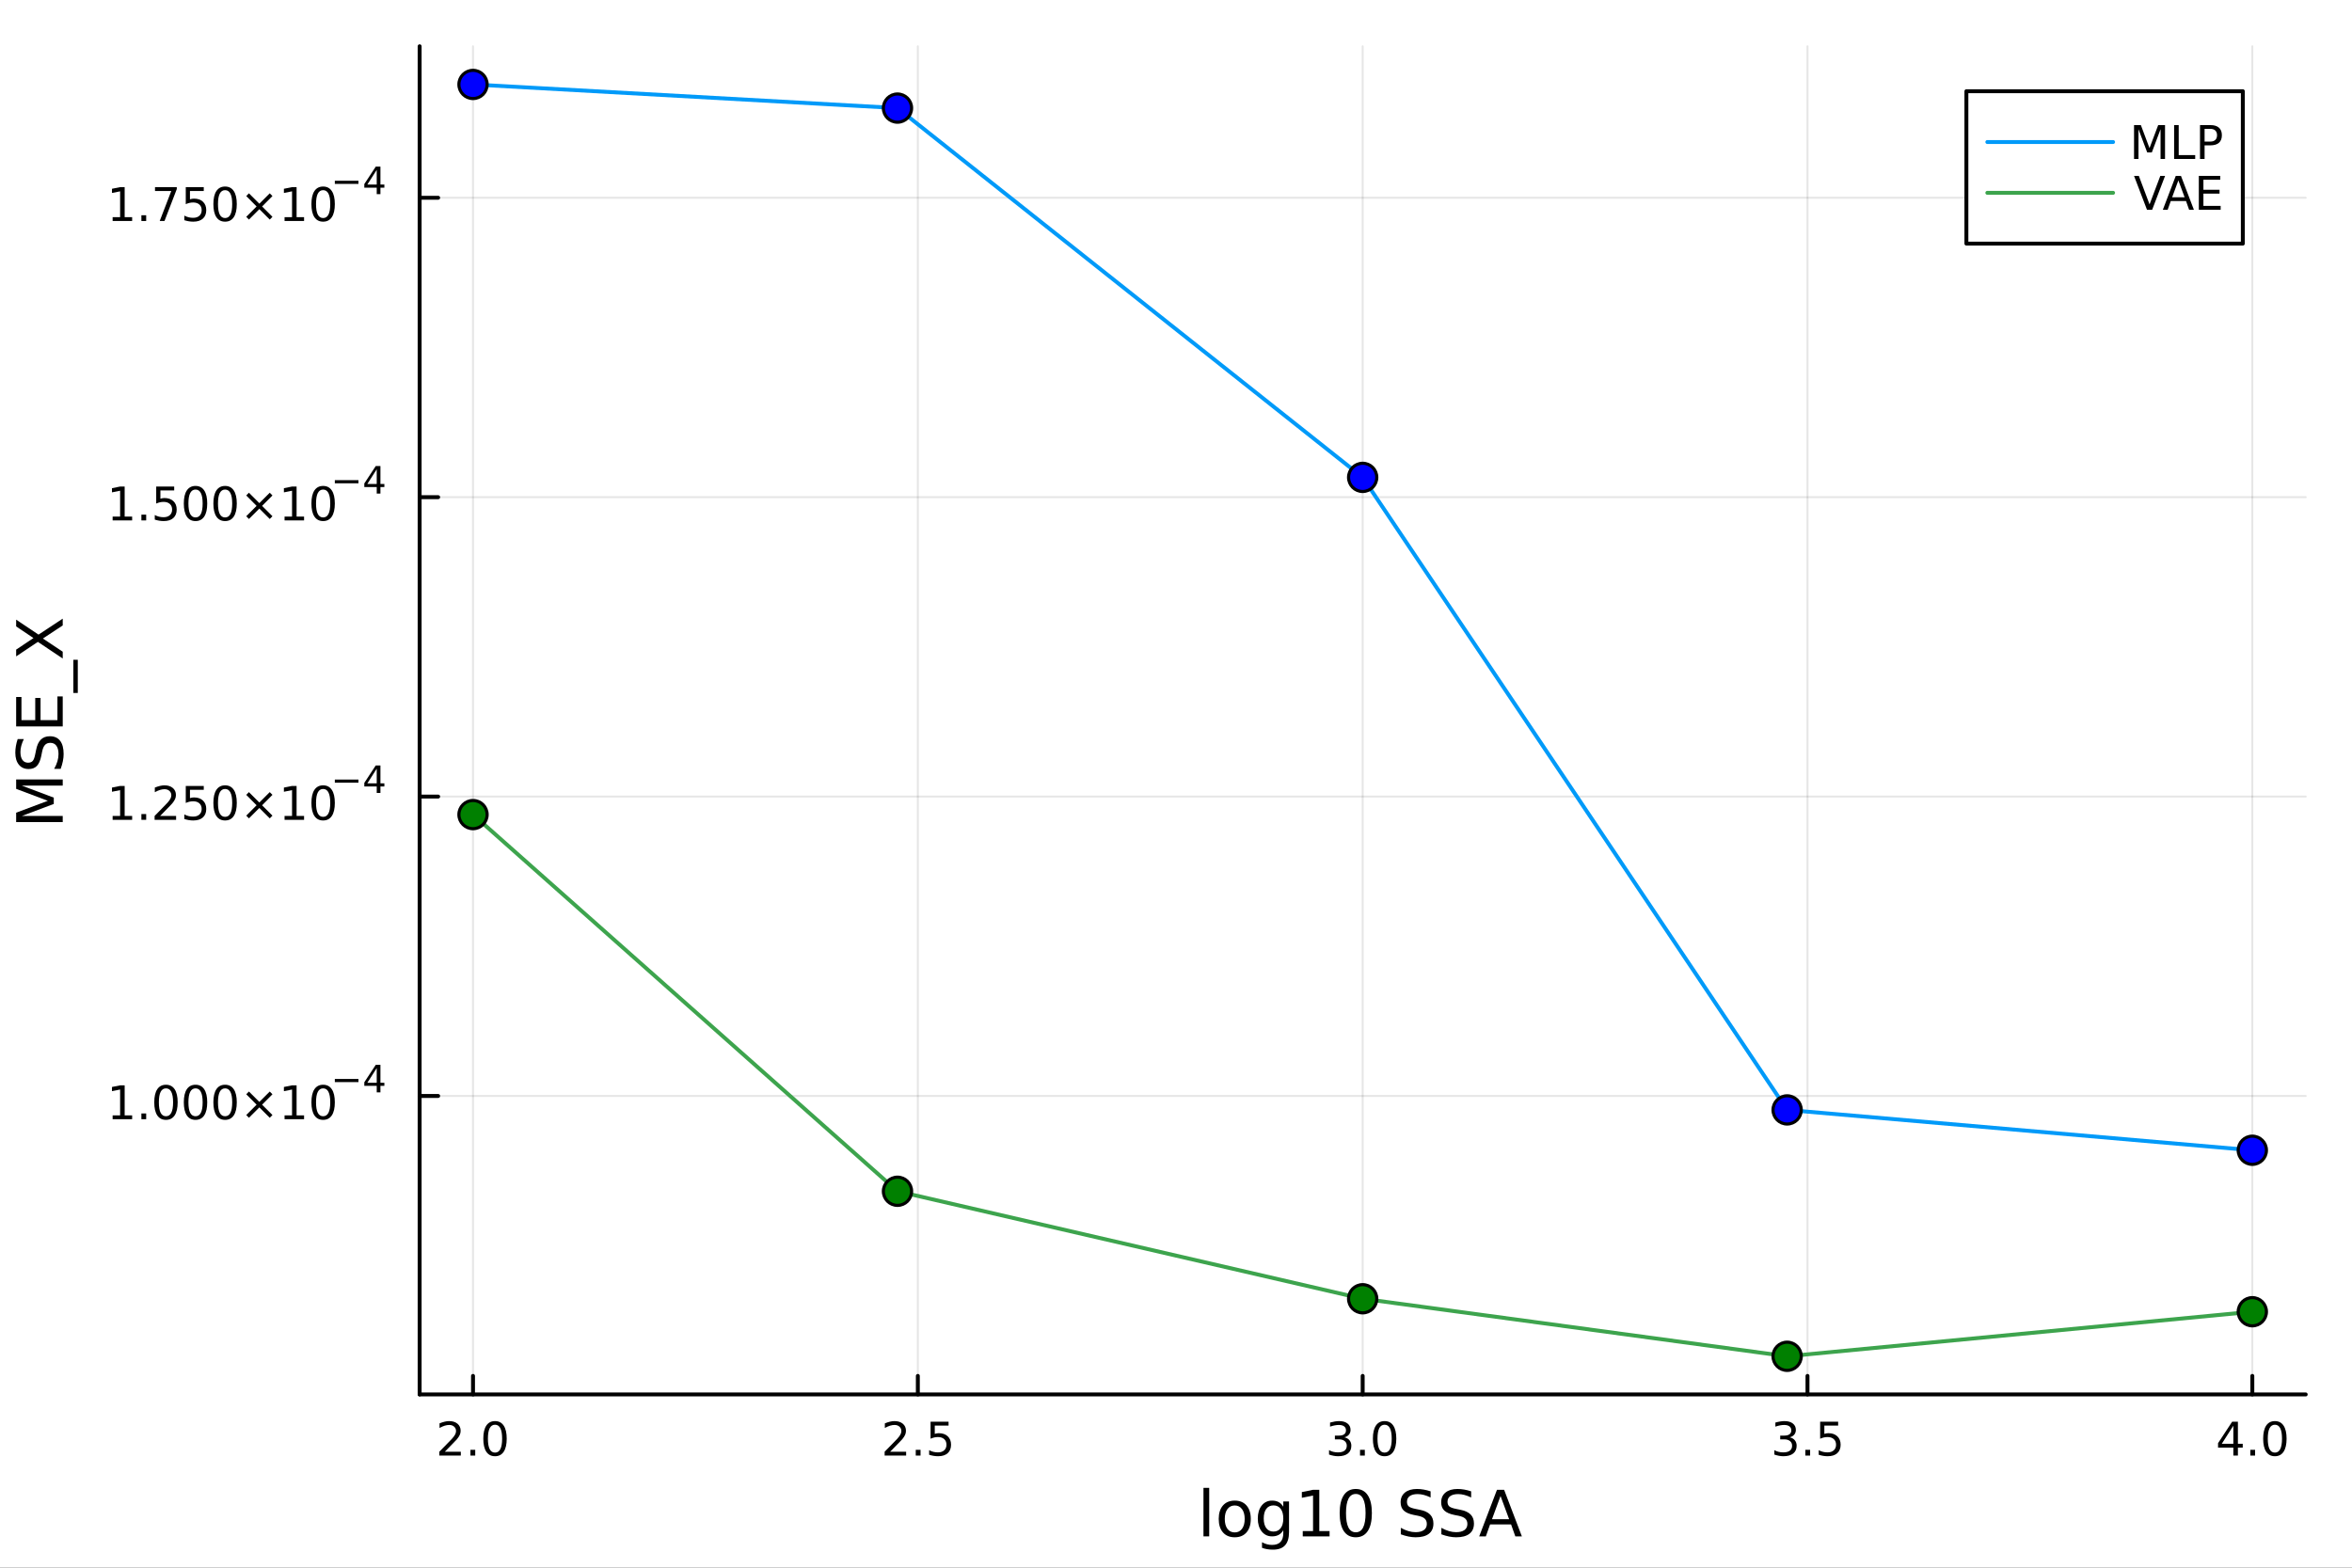 <?xml version="1.0" encoding="utf-8"?>
<svg xmlns="http://www.w3.org/2000/svg" xmlns:xlink="http://www.w3.org/1999/xlink" width="600" height="400" viewBox="0 0 2400 1600">
<rect x="0" y="0" width="2400" height="1600" fill="#333333" stroke="none"/>
<defs>
  <clipPath id="clip810">
    <rect x="0" y="0" width="2400" height="1600"/>
  </clipPath>
</defs>
<path clip-path="url(#clip810)" d="M0 1600 L2400 1600 L2400 0 L0 0  Z" fill="#ffffff" fill-rule="evenodd" fill-opacity="1"/>
<defs>
  <clipPath id="clip811">
    <rect x="480" y="0" width="1681" height="1600"/>
  </clipPath>
</defs>
<path clip-path="url(#clip810)" d="M428.203 1423.18 L2352.76 1423.18 L2352.76 47.244 L428.203 47.244  Z" fill="#ffffff" fill-rule="evenodd" fill-opacity="1"/>
<defs>
  <clipPath id="clip812">
    <rect x="428" y="47" width="1926" height="1377"/>
  </clipPath>
</defs>
<polyline clip-path="url(#clip812)" style="stroke:#000000; stroke-linecap:round; stroke-linejoin:round; stroke-width:2; stroke-opacity:0.1; fill:none" points="482.671,1423.18 482.671,47.244 "/>
<polyline clip-path="url(#clip812)" style="stroke:#000000; stroke-linecap:round; stroke-linejoin:round; stroke-width:2; stroke-opacity:0.1; fill:none" points="936.575,1423.18 936.575,47.244 "/>
<polyline clip-path="url(#clip812)" style="stroke:#000000; stroke-linecap:round; stroke-linejoin:round; stroke-width:2; stroke-opacity:0.1; fill:none" points="1390.48,1423.18 1390.48,47.244 "/>
<polyline clip-path="url(#clip812)" style="stroke:#000000; stroke-linecap:round; stroke-linejoin:round; stroke-width:2; stroke-opacity:0.1; fill:none" points="1844.38,1423.18 1844.38,47.244 "/>
<polyline clip-path="url(#clip812)" style="stroke:#000000; stroke-linecap:round; stroke-linejoin:round; stroke-width:2; stroke-opacity:0.1; fill:none" points="2298.29,1423.18 2298.29,47.244 "/>
<polyline clip-path="url(#clip810)" style="stroke:#000000; stroke-linecap:round; stroke-linejoin:round; stroke-width:4; stroke-opacity:1; fill:none" points="428.203,1423.18 2352.76,1423.18 "/>
<polyline clip-path="url(#clip810)" style="stroke:#000000; stroke-linecap:round; stroke-linejoin:round; stroke-width:4; stroke-opacity:1; fill:none" points="482.671,1423.18 482.671,1404.28 "/>
<polyline clip-path="url(#clip810)" style="stroke:#000000; stroke-linecap:round; stroke-linejoin:round; stroke-width:4; stroke-opacity:1; fill:none" points="936.575,1423.18 936.575,1404.28 "/>
<polyline clip-path="url(#clip810)" style="stroke:#000000; stroke-linecap:round; stroke-linejoin:round; stroke-width:4; stroke-opacity:1; fill:none" points="1390.48,1423.18 1390.48,1404.28 "/>
<polyline clip-path="url(#clip810)" style="stroke:#000000; stroke-linecap:round; stroke-linejoin:round; stroke-width:4; stroke-opacity:1; fill:none" points="1844.38,1423.18 1844.38,1404.28 "/>
<polyline clip-path="url(#clip810)" style="stroke:#000000; stroke-linecap:round; stroke-linejoin:round; stroke-width:4; stroke-opacity:1; fill:none" points="2298.29,1423.18 2298.29,1404.28 "/>
<path clip-path="url(#clip810)" d="M453.91 1481.64 L470.229 1481.64 L470.229 1485.58 L448.285 1485.58 L448.285 1481.64 Q450.947 1478.89 455.53 1474.26 Q460.137 1469.61 461.317 1468.27 Q463.563 1465.74 464.442 1464.01 Q465.345 1462.25 465.345 1460.56 Q465.345 1457.8 463.401 1456.07 Q461.479 1454.33 458.377 1454.33 Q456.178 1454.33 453.725 1455.09 Q451.294 1455.86 448.516 1457.41 L448.516 1452.69 Q451.34 1451.55 453.794 1450.97 Q456.248 1450.39 458.285 1450.39 Q463.655 1450.39 466.85 1453.08 Q470.044 1455.77 470.044 1460.26 Q470.044 1462.39 469.234 1464.31 Q468.447 1466.2 466.34 1468.8 Q465.762 1469.47 462.66 1472.69 Q459.558 1475.88 453.91 1481.64 Z" fill="#000000" fill-rule="evenodd" fill-opacity="1" /><path clip-path="url(#clip810)" d="M480.044 1479.7 L484.928 1479.7 L484.928 1485.58 L480.044 1485.58 L480.044 1479.7 Z" fill="#000000" fill-rule="evenodd" fill-opacity="1" /><path clip-path="url(#clip810)" d="M505.113 1454.1 Q501.502 1454.1 499.674 1457.66 Q497.868 1461.2 497.868 1468.33 Q497.868 1475.44 499.674 1479.01 Q501.502 1482.55 505.113 1482.55 Q508.748 1482.55 510.553 1479.01 Q512.382 1475.44 512.382 1468.33 Q512.382 1461.2 510.553 1457.66 Q508.748 1454.1 505.113 1454.1 M505.113 1450.39 Q510.923 1450.39 513.979 1455 Q517.058 1459.58 517.058 1468.33 Q517.058 1477.06 513.979 1481.67 Q510.923 1486.25 505.113 1486.25 Q499.303 1486.25 496.224 1481.67 Q493.169 1477.06 493.169 1468.33 Q493.169 1459.58 496.224 1455 Q499.303 1450.39 505.113 1450.39 Z" fill="#000000" fill-rule="evenodd" fill-opacity="1" /><path clip-path="url(#clip810)" d="M908.312 1481.64 L924.631 1481.64 L924.631 1485.58 L902.687 1485.58 L902.687 1481.64 Q905.349 1478.89 909.932 1474.26 Q914.538 1469.61 915.719 1468.27 Q917.964 1465.74 918.844 1464.01 Q919.747 1462.25 919.747 1460.56 Q919.747 1457.8 917.802 1456.07 Q915.881 1454.33 912.779 1454.33 Q910.58 1454.33 908.126 1455.09 Q905.696 1455.86 902.918 1457.41 L902.918 1452.69 Q905.742 1451.55 908.196 1450.97 Q910.65 1450.39 912.687 1450.39 Q918.057 1450.39 921.251 1453.08 Q924.446 1455.77 924.446 1460.26 Q924.446 1462.39 923.636 1464.31 Q922.849 1466.2 920.742 1468.8 Q920.163 1469.47 917.062 1472.69 Q913.96 1475.88 908.312 1481.64 Z" fill="#000000" fill-rule="evenodd" fill-opacity="1" /><path clip-path="url(#clip810)" d="M934.446 1479.7 L939.33 1479.7 L939.33 1485.58 L934.446 1485.58 L934.446 1479.7 Z" fill="#000000" fill-rule="evenodd" fill-opacity="1" /><path clip-path="url(#clip810)" d="M949.561 1451.02 L967.918 1451.02 L967.918 1454.96 L953.844 1454.96 L953.844 1463.43 Q954.862 1463.08 955.881 1462.92 Q956.899 1462.73 957.918 1462.73 Q963.705 1462.73 967.084 1465.9 Q970.464 1469.08 970.464 1474.49 Q970.464 1480.07 966.992 1483.17 Q963.52 1486.25 957.2 1486.25 Q955.024 1486.25 952.756 1485.88 Q950.51 1485.51 948.103 1484.77 L948.103 1480.07 Q950.186 1481.2 952.409 1481.76 Q954.631 1482.32 957.108 1482.32 Q961.112 1482.32 963.45 1480.21 Q965.788 1478.1 965.788 1474.49 Q965.788 1470.88 963.45 1468.77 Q961.112 1466.67 957.108 1466.67 Q955.233 1466.67 953.358 1467.08 Q951.506 1467.5 949.561 1468.38 L949.561 1451.02 Z" fill="#000000" fill-rule="evenodd" fill-opacity="1" /><path clip-path="url(#clip810)" d="M1371.79 1466.95 Q1375.14 1467.66 1377.02 1469.93 Q1378.92 1472.2 1378.92 1475.53 Q1378.92 1480.65 1375.4 1483.45 Q1371.88 1486.25 1365.4 1486.25 Q1363.22 1486.25 1360.91 1485.81 Q1358.62 1485.39 1356.16 1484.54 L1356.16 1480.02 Q1358.11 1481.16 1360.42 1481.74 Q1362.74 1482.32 1365.26 1482.32 Q1369.66 1482.32 1371.95 1480.58 Q1374.26 1478.84 1374.26 1475.53 Q1374.26 1472.48 1372.11 1470.77 Q1369.98 1469.03 1366.16 1469.03 L1362.13 1469.03 L1362.13 1465.19 L1366.35 1465.19 Q1369.8 1465.19 1371.63 1463.82 Q1373.45 1462.43 1373.45 1459.84 Q1373.45 1457.18 1371.56 1455.77 Q1369.68 1454.33 1366.16 1454.33 Q1364.24 1454.33 1362.04 1454.75 Q1359.84 1455.16 1357.2 1456.04 L1357.2 1451.88 Q1359.87 1451.14 1362.18 1450.77 Q1364.52 1450.39 1366.58 1450.39 Q1371.9 1450.39 1375 1452.83 Q1378.11 1455.23 1378.11 1459.35 Q1378.11 1462.22 1376.46 1464.21 Q1374.82 1466.18 1371.79 1466.95 Z" fill="#000000" fill-rule="evenodd" fill-opacity="1" /><path clip-path="url(#clip810)" d="M1387.78 1479.7 L1392.67 1479.7 L1392.67 1485.58 L1387.78 1485.58 L1387.78 1479.7 Z" fill="#000000" fill-rule="evenodd" fill-opacity="1" /><path clip-path="url(#clip810)" d="M1412.85 1454.1 Q1409.24 1454.1 1407.41 1457.66 Q1405.61 1461.2 1405.61 1468.33 Q1405.61 1475.44 1407.41 1479.01 Q1409.24 1482.55 1412.85 1482.55 Q1416.49 1482.55 1418.29 1479.01 Q1420.12 1475.44 1420.12 1468.33 Q1420.12 1461.2 1418.29 1457.66 Q1416.49 1454.1 1412.85 1454.1 M1412.85 1450.39 Q1418.66 1450.39 1421.72 1455 Q1424.8 1459.58 1424.8 1468.33 Q1424.8 1477.06 1421.72 1481.67 Q1418.66 1486.25 1412.85 1486.25 Q1407.04 1486.25 1403.96 1481.67 Q1400.91 1477.06 1400.91 1468.33 Q1400.91 1459.58 1403.96 1455 Q1407.04 1450.39 1412.85 1450.39 Z" fill="#000000" fill-rule="evenodd" fill-opacity="1" /><path clip-path="url(#clip810)" d="M1826.19 1466.95 Q1829.55 1467.66 1831.42 1469.93 Q1833.32 1472.2 1833.32 1475.53 Q1833.32 1480.65 1829.8 1483.45 Q1826.28 1486.25 1819.8 1486.25 Q1817.62 1486.25 1815.31 1485.81 Q1813.02 1485.39 1810.56 1484.54 L1810.56 1480.02 Q1812.51 1481.16 1814.82 1481.74 Q1817.14 1482.32 1819.66 1482.32 Q1824.06 1482.32 1826.35 1480.58 Q1828.67 1478.84 1828.67 1475.53 Q1828.67 1472.48 1826.51 1470.77 Q1824.38 1469.03 1820.56 1469.03 L1816.54 1469.03 L1816.54 1465.19 L1820.75 1465.19 Q1824.2 1465.19 1826.03 1463.82 Q1827.86 1462.43 1827.86 1459.84 Q1827.86 1457.18 1825.96 1455.77 Q1824.08 1454.33 1820.56 1454.33 Q1818.64 1454.33 1816.44 1454.75 Q1814.24 1455.16 1811.61 1456.04 L1811.61 1451.88 Q1814.27 1451.14 1816.58 1450.77 Q1818.92 1450.39 1820.98 1450.39 Q1826.3 1450.39 1829.41 1452.83 Q1832.51 1455.23 1832.51 1459.35 Q1832.51 1462.22 1830.86 1464.21 Q1829.22 1466.18 1826.19 1466.95 Z" fill="#000000" fill-rule="evenodd" fill-opacity="1" /><path clip-path="url(#clip810)" d="M1842.18 1479.7 L1847.07 1479.7 L1847.07 1485.58 L1842.18 1485.58 L1842.18 1479.7 Z" fill="#000000" fill-rule="evenodd" fill-opacity="1" /><path clip-path="url(#clip810)" d="M1857.3 1451.02 L1875.66 1451.02 L1875.66 1454.96 L1861.58 1454.96 L1861.58 1463.43 Q1862.6 1463.08 1863.62 1462.92 Q1864.64 1462.73 1865.66 1462.73 Q1871.44 1462.73 1874.82 1465.9 Q1878.2 1469.08 1878.2 1474.49 Q1878.2 1480.07 1874.73 1483.17 Q1871.26 1486.25 1864.94 1486.25 Q1862.76 1486.25 1860.49 1485.88 Q1858.25 1485.51 1855.84 1484.77 L1855.84 1480.07 Q1857.92 1481.2 1860.15 1481.76 Q1862.37 1482.32 1864.85 1482.32 Q1868.85 1482.32 1871.19 1480.21 Q1873.53 1478.1 1873.53 1474.49 Q1873.53 1470.88 1871.19 1468.77 Q1868.85 1466.67 1864.85 1466.67 Q1862.97 1466.67 1861.1 1467.08 Q1859.24 1467.5 1857.3 1468.38 L1857.3 1451.02 Z" fill="#000000" fill-rule="evenodd" fill-opacity="1" /><path clip-path="url(#clip810)" d="M2278.92 1455.09 L2267.12 1473.54 L2278.92 1473.54 L2278.92 1455.09 M2277.7 1451.02 L2283.58 1451.02 L2283.58 1473.54 L2288.51 1473.54 L2288.51 1477.43 L2283.58 1477.43 L2283.58 1485.58 L2278.92 1485.58 L2278.92 1477.43 L2263.32 1477.43 L2263.32 1472.92 L2277.7 1451.02 Z" fill="#000000" fill-rule="evenodd" fill-opacity="1" /><path clip-path="url(#clip810)" d="M2296.24 1479.7 L2301.12 1479.7 L2301.12 1485.58 L2296.24 1485.58 L2296.24 1479.7 Z" fill="#000000" fill-rule="evenodd" fill-opacity="1" /><path clip-path="url(#clip810)" d="M2321.31 1454.1 Q2317.7 1454.1 2315.87 1457.66 Q2314.06 1461.2 2314.06 1468.33 Q2314.06 1475.44 2315.87 1479.01 Q2317.7 1482.55 2321.31 1482.55 Q2324.94 1482.55 2326.75 1479.01 Q2328.58 1475.44 2328.58 1468.33 Q2328.58 1461.2 2326.75 1457.66 Q2324.94 1454.1 2321.31 1454.1 M2321.31 1450.39 Q2327.12 1450.39 2330.17 1455 Q2333.25 1459.58 2333.25 1468.33 Q2333.25 1477.06 2330.17 1481.67 Q2327.12 1486.25 2321.31 1486.25 Q2315.5 1486.25 2312.42 1481.67 Q2309.36 1477.06 2309.36 1468.33 Q2309.36 1459.58 2312.42 1455 Q2315.5 1450.39 2321.31 1450.39 Z" fill="#000000" fill-rule="evenodd" fill-opacity="1" /><path clip-path="url(#clip810)" d="M1228.03 1518.52 L1233.88 1518.52 L1233.88 1568.04 L1228.03 1568.04 L1228.03 1518.52 Z" fill="#000000" fill-rule="evenodd" fill-opacity="1" /><path clip-path="url(#clip810)" d="M1259.95 1536.5 Q1255.24 1536.5 1252.5 1540.19 Q1249.77 1543.85 1249.77 1550.25 Q1249.77 1556.65 1252.47 1560.34 Q1255.21 1564 1259.95 1564 Q1264.63 1564 1267.37 1560.31 Q1270.1 1556.62 1270.1 1550.25 Q1270.1 1543.92 1267.37 1540.23 Q1264.63 1536.5 1259.95 1536.5 M1259.95 1531.54 Q1267.59 1531.54 1271.95 1536.5 Q1276.31 1541.47 1276.31 1550.25 Q1276.31 1559 1271.95 1564 Q1267.59 1568.97 1259.95 1568.97 Q1252.28 1568.97 1247.92 1564 Q1243.59 1559 1243.59 1550.25 Q1243.59 1541.47 1247.92 1536.5 Q1252.28 1531.54 1259.95 1531.54 Z" fill="#000000" fill-rule="evenodd" fill-opacity="1" /><path clip-path="url(#clip810)" d="M1309.48 1549.81 Q1309.48 1543.44 1306.83 1539.94 Q1304.22 1536.44 1299.48 1536.44 Q1294.77 1536.44 1292.13 1539.94 Q1289.52 1543.44 1289.52 1549.81 Q1289.52 1556.14 1292.13 1559.64 Q1294.77 1563.14 1299.48 1563.14 Q1304.22 1563.14 1306.83 1559.64 Q1309.48 1556.14 1309.48 1549.81 M1315.33 1563.62 Q1315.33 1572.72 1311.29 1577.15 Q1307.25 1581.6 1298.91 1581.6 Q1295.82 1581.6 1293.08 1581.13 Q1290.35 1580.68 1287.77 1579.72 L1287.77 1574.03 Q1290.35 1575.43 1292.86 1576.1 Q1295.38 1576.76 1297.99 1576.76 Q1303.75 1576.76 1306.61 1573.74 Q1309.48 1570.75 1309.48 1564.67 L1309.48 1561.77 Q1307.66 1564.92 1304.83 1566.48 Q1302 1568.04 1298.05 1568.04 Q1291.49 1568.04 1287.48 1563.05 Q1283.47 1558.05 1283.47 1549.81 Q1283.47 1541.53 1287.48 1536.53 Q1291.49 1531.54 1298.05 1531.54 Q1302 1531.54 1304.83 1533.1 Q1307.66 1534.66 1309.48 1537.81 L1309.48 1532.4 L1315.33 1532.4 L1315.33 1563.62 Z" fill="#000000" fill-rule="evenodd" fill-opacity="1" /><path clip-path="url(#clip810)" d="M1329.34 1562.63 L1339.84 1562.63 L1339.84 1526.38 L1328.41 1528.67 L1328.41 1522.82 L1339.78 1520.52 L1346.21 1520.52 L1346.21 1562.63 L1356.71 1562.63 L1356.71 1568.04 L1329.34 1568.04 L1329.34 1562.63 Z" fill="#000000" fill-rule="evenodd" fill-opacity="1" /><path clip-path="url(#clip810)" d="M1383.45 1524.76 Q1378.48 1524.76 1375.97 1529.66 Q1373.48 1534.53 1373.48 1544.33 Q1373.48 1554.1 1375.97 1559 Q1378.48 1563.87 1383.45 1563.87 Q1388.44 1563.87 1390.92 1559 Q1393.44 1554.1 1393.44 1544.33 Q1393.44 1534.53 1390.92 1529.66 Q1388.44 1524.76 1383.45 1524.76 M1383.45 1519.66 Q1391.43 1519.66 1395.64 1526 Q1399.87 1532.3 1399.87 1544.33 Q1399.87 1556.33 1395.64 1562.66 Q1391.43 1568.97 1383.45 1568.97 Q1375.46 1568.97 1371.22 1562.66 Q1367.02 1556.33 1367.02 1544.33 Q1367.02 1532.3 1371.22 1526 Q1375.46 1519.66 1383.45 1519.66 Z" fill="#000000" fill-rule="evenodd" fill-opacity="1" /><path clip-path="url(#clip810)" d="M1459.8 1522.08 L1459.8 1528.35 Q1456.14 1526.6 1452.9 1525.74 Q1449.65 1524.88 1446.62 1524.88 Q1441.37 1524.88 1438.51 1526.92 Q1435.68 1528.96 1435.68 1532.71 Q1435.68 1535.87 1437.55 1537.49 Q1439.46 1539.08 1444.75 1540.07 L1448.63 1540.86 Q1455.82 1542.23 1459.23 1545.7 Q1462.67 1549.14 1462.67 1554.93 Q1462.67 1561.84 1458.02 1565.4 Q1453.4 1568.97 1444.46 1568.97 Q1441.09 1568.97 1437.27 1568.2 Q1433.48 1567.44 1429.41 1565.94 L1429.41 1559.32 Q1433.32 1561.52 1437.08 1562.63 Q1440.83 1563.75 1444.46 1563.75 Q1449.97 1563.75 1452.96 1561.58 Q1455.95 1559.42 1455.95 1555.41 Q1455.95 1551.91 1453.79 1549.93 Q1451.65 1547.96 1446.75 1546.97 L1442.84 1546.21 Q1435.64 1544.78 1432.43 1541.72 Q1429.21 1538.67 1429.21 1533.22 Q1429.21 1526.92 1433.64 1523.29 Q1438.09 1519.66 1445.89 1519.66 Q1449.23 1519.66 1452.7 1520.27 Q1456.17 1520.87 1459.8 1522.08 Z" fill="#000000" fill-rule="evenodd" fill-opacity="1" /><path clip-path="url(#clip810)" d="M1501.18 1522.08 L1501.18 1528.35 Q1497.52 1526.6 1494.27 1525.74 Q1491.03 1524.88 1488 1524.88 Q1482.75 1524.88 1479.89 1526.92 Q1477.05 1528.96 1477.05 1532.71 Q1477.05 1535.87 1478.93 1537.49 Q1480.84 1539.08 1486.12 1540.07 L1490.01 1540.86 Q1497.2 1542.23 1500.61 1545.7 Q1504.04 1549.14 1504.04 1554.93 Q1504.04 1561.84 1499.4 1565.4 Q1494.78 1568.97 1485.84 1568.97 Q1482.46 1568.97 1478.64 1568.2 Q1474.86 1567.44 1470.78 1565.94 L1470.78 1559.32 Q1474.7 1561.52 1478.45 1562.63 Q1482.21 1563.75 1485.84 1563.75 Q1491.34 1563.75 1494.34 1561.58 Q1497.33 1559.42 1497.33 1555.41 Q1497.33 1551.91 1495.16 1549.93 Q1493.03 1547.96 1488.13 1546.97 L1484.21 1546.21 Q1477.02 1544.78 1473.81 1541.72 Q1470.59 1538.67 1470.59 1533.22 Q1470.59 1526.92 1475.02 1523.29 Q1479.47 1519.66 1487.27 1519.66 Q1490.61 1519.66 1494.08 1520.27 Q1497.55 1520.87 1501.18 1522.08 Z" fill="#000000" fill-rule="evenodd" fill-opacity="1" /><path clip-path="url(#clip810)" d="M1531.16 1526.86 L1522.44 1550.51 L1539.91 1550.51 L1531.16 1526.86 M1527.53 1520.52 L1534.82 1520.52 L1552.93 1568.04 L1546.25 1568.04 L1541.92 1555.85 L1520.5 1555.85 L1516.17 1568.04 L1509.39 1568.04 L1527.53 1520.52 Z" fill="#000000" fill-rule="evenodd" fill-opacity="1" /><polyline clip-path="url(#clip812)" style="stroke:#000000; stroke-linecap:round; stroke-linejoin:round; stroke-width:2; stroke-opacity:0.1; fill:none" points="428.203,1118.55 2352.76,1118.55 "/>
<polyline clip-path="url(#clip812)" style="stroke:#000000; stroke-linecap:round; stroke-linejoin:round; stroke-width:2; stroke-opacity:0.1; fill:none" points="428.203,812.982 2352.76,812.982 "/>
<polyline clip-path="url(#clip812)" style="stroke:#000000; stroke-linecap:round; stroke-linejoin:round; stroke-width:2; stroke-opacity:0.1; fill:none" points="428.203,507.411 2352.76,507.411 "/>
<polyline clip-path="url(#clip812)" style="stroke:#000000; stroke-linecap:round; stroke-linejoin:round; stroke-width:2; stroke-opacity:0.1; fill:none" points="428.203,201.839 2352.76,201.839 "/>
<polyline clip-path="url(#clip810)" style="stroke:#000000; stroke-linecap:round; stroke-linejoin:round; stroke-width:4; stroke-opacity:1; fill:none" points="428.203,1423.18 428.203,47.244 "/>
<polyline clip-path="url(#clip810)" style="stroke:#000000; stroke-linecap:round; stroke-linejoin:round; stroke-width:4; stroke-opacity:1; fill:none" points="428.203,1118.55 447.1,1118.55 "/>
<polyline clip-path="url(#clip810)" style="stroke:#000000; stroke-linecap:round; stroke-linejoin:round; stroke-width:4; stroke-opacity:1; fill:none" points="428.203,812.982 447.1,812.982 "/>
<polyline clip-path="url(#clip810)" style="stroke:#000000; stroke-linecap:round; stroke-linejoin:round; stroke-width:4; stroke-opacity:1; fill:none" points="428.203,507.411 447.1,507.411 "/>
<polyline clip-path="url(#clip810)" style="stroke:#000000; stroke-linecap:round; stroke-linejoin:round; stroke-width:4; stroke-opacity:1; fill:none" points="428.203,201.839 447.1,201.839 "/>
<path clip-path="url(#clip810)" d="M114.931 1138.35 L122.57 1138.35 L122.57 1111.98 L114.26 1113.65 L114.26 1109.39 L122.524 1107.72 L127.2 1107.72 L127.2 1138.35 L134.839 1138.35 L134.839 1142.28 L114.931 1142.28 L114.931 1138.35 Z" fill="#000000" fill-rule="evenodd" fill-opacity="1" /><path clip-path="url(#clip810)" d="M144.283 1136.4 L149.167 1136.4 L149.167 1142.28 L144.283 1142.28 L144.283 1136.4 Z" fill="#000000" fill-rule="evenodd" fill-opacity="1" /><path clip-path="url(#clip810)" d="M169.352 1110.8 Q165.741 1110.8 163.913 1114.37 Q162.107 1117.91 162.107 1125.04 Q162.107 1132.14 163.913 1135.71 Q165.741 1139.25 169.352 1139.25 Q172.987 1139.25 174.792 1135.71 Q176.621 1132.14 176.621 1125.04 Q176.621 1117.91 174.792 1114.37 Q172.987 1110.8 169.352 1110.8 M169.352 1107.1 Q175.163 1107.1 178.218 1111.7 Q181.297 1116.29 181.297 1125.04 Q181.297 1133.76 178.218 1138.37 Q175.163 1142.95 169.352 1142.95 Q163.542 1142.95 160.464 1138.37 Q157.408 1133.76 157.408 1125.04 Q157.408 1116.29 160.464 1111.7 Q163.542 1107.1 169.352 1107.1 Z" fill="#000000" fill-rule="evenodd" fill-opacity="1" /><path clip-path="url(#clip810)" d="M199.514 1110.8 Q195.903 1110.8 194.075 1114.37 Q192.269 1117.91 192.269 1125.04 Q192.269 1132.14 194.075 1135.71 Q195.903 1139.25 199.514 1139.25 Q203.149 1139.25 204.954 1135.71 Q206.783 1132.14 206.783 1125.04 Q206.783 1117.91 204.954 1114.37 Q203.149 1110.8 199.514 1110.8 M199.514 1107.1 Q205.324 1107.1 208.38 1111.7 Q211.459 1116.29 211.459 1125.04 Q211.459 1133.76 208.38 1138.37 Q205.324 1142.95 199.514 1142.95 Q193.704 1142.95 190.625 1138.37 Q187.57 1133.76 187.57 1125.04 Q187.57 1116.29 190.625 1111.7 Q193.704 1107.1 199.514 1107.1 Z" fill="#000000" fill-rule="evenodd" fill-opacity="1" /><path clip-path="url(#clip810)" d="M229.676 1110.8 Q226.065 1110.8 224.236 1114.37 Q222.431 1117.91 222.431 1125.04 Q222.431 1132.14 224.236 1135.71 Q226.065 1139.25 229.676 1139.25 Q233.31 1139.25 235.116 1135.71 Q236.945 1132.14 236.945 1125.04 Q236.945 1117.91 235.116 1114.37 Q233.31 1110.8 229.676 1110.8 M229.676 1107.1 Q235.486 1107.1 238.542 1111.7 Q241.621 1116.29 241.621 1125.04 Q241.621 1133.76 238.542 1138.37 Q235.486 1142.95 229.676 1142.95 Q223.866 1142.95 220.787 1138.37 Q217.732 1133.76 217.732 1125.04 Q217.732 1116.29 220.787 1111.7 Q223.866 1107.1 229.676 1107.1 Z" fill="#000000" fill-rule="evenodd" fill-opacity="1" /><path clip-path="url(#clip810)" d="M278.009 1116.82 L267.431 1127.44 L278.009 1138.02 L275.255 1140.82 L264.63 1130.2 L254.005 1140.82 L251.273 1138.02 L261.829 1127.44 L251.273 1116.82 L254.005 1114.02 L264.63 1124.64 L275.255 1114.02 L278.009 1116.82 Z" fill="#000000" fill-rule="evenodd" fill-opacity="1" /><path clip-path="url(#clip810)" d="M290.37 1138.35 L298.009 1138.35 L298.009 1111.98 L289.699 1113.65 L289.699 1109.39 L297.963 1107.72 L302.639 1107.72 L302.639 1138.35 L310.278 1138.35 L310.278 1142.28 L290.37 1142.28 L290.37 1138.35 Z" fill="#000000" fill-rule="evenodd" fill-opacity="1" /><path clip-path="url(#clip810)" d="M329.722 1110.8 Q326.111 1110.8 324.282 1114.37 Q322.477 1117.91 322.477 1125.04 Q322.477 1132.14 324.282 1135.71 Q326.111 1139.25 329.722 1139.25 Q333.356 1139.25 335.162 1135.71 Q336.99 1132.14 336.99 1125.04 Q336.99 1117.91 335.162 1114.37 Q333.356 1110.8 329.722 1110.8 M329.722 1107.1 Q335.532 1107.1 338.588 1111.7 Q341.666 1116.29 341.666 1125.04 Q341.666 1133.76 338.588 1138.37 Q335.532 1142.95 329.722 1142.95 Q323.912 1142.95 320.833 1138.37 Q317.778 1133.76 317.778 1125.04 Q317.778 1116.29 320.833 1111.7 Q323.912 1107.1 329.722 1107.1 Z" fill="#000000" fill-rule="evenodd" fill-opacity="1" /><path clip-path="url(#clip810)" d="M341.666 1101.2 L365.778 1101.2 L365.778 1104.4 L341.666 1104.4 L341.666 1101.2 Z" fill="#000000" fill-rule="evenodd" fill-opacity="1" /><path clip-path="url(#clip810)" d="M384.416 1090.1 L374.824 1105.09 L384.416 1105.09 L384.416 1090.1 M383.42 1086.79 L388.197 1086.79 L388.197 1105.09 L392.203 1105.09 L392.203 1108.25 L388.197 1108.25 L388.197 1114.87 L384.416 1114.87 L384.416 1108.25 L371.74 1108.25 L371.74 1104.58 L383.42 1086.79 Z" fill="#000000" fill-rule="evenodd" fill-opacity="1" /><path clip-path="url(#clip810)" d="M114.931 832.775 L122.57 832.775 L122.57 806.409 L114.26 808.076 L114.26 803.817 L122.524 802.15 L127.2 802.15 L127.2 832.775 L134.839 832.775 L134.839 836.71 L114.931 836.71 L114.931 832.775 Z" fill="#000000" fill-rule="evenodd" fill-opacity="1" /><path clip-path="url(#clip810)" d="M144.283 830.83 L149.167 830.83 L149.167 836.71 L144.283 836.71 L144.283 830.83 Z" fill="#000000" fill-rule="evenodd" fill-opacity="1" /><path clip-path="url(#clip810)" d="M163.38 832.775 L179.7 832.775 L179.7 836.71 L157.755 836.71 L157.755 832.775 Q160.417 830.02 165.001 825.391 Q169.607 820.738 170.788 819.395 Q173.033 816.872 173.913 815.136 Q174.815 813.377 174.815 811.687 Q174.815 808.932 172.871 807.196 Q170.95 805.46 167.848 805.46 Q165.649 805.46 163.195 806.224 Q160.765 806.988 157.987 808.539 L157.987 803.817 Q160.811 802.682 163.265 802.104 Q165.718 801.525 167.755 801.525 Q173.126 801.525 176.32 804.21 Q179.514 806.895 179.514 811.386 Q179.514 813.516 178.704 815.437 Q177.917 817.335 175.811 819.928 Q175.232 820.599 172.13 823.817 Q169.028 827.011 163.38 832.775 Z" fill="#000000" fill-rule="evenodd" fill-opacity="1" /><path clip-path="url(#clip810)" d="M189.561 802.15 L207.917 802.15 L207.917 806.085 L193.843 806.085 L193.843 814.557 Q194.862 814.21 195.88 814.048 Q196.899 813.863 197.917 813.863 Q203.704 813.863 207.084 817.034 Q210.463 820.206 210.463 825.622 Q210.463 831.201 206.991 834.303 Q203.519 837.381 197.2 837.381 Q195.024 837.381 192.755 837.011 Q190.51 836.641 188.102 835.9 L188.102 831.201 Q190.186 832.335 192.408 832.891 Q194.63 833.446 197.107 833.446 Q201.112 833.446 203.449 831.34 Q205.787 829.233 205.787 825.622 Q205.787 822.011 203.449 819.905 Q201.112 817.798 197.107 817.798 Q195.232 817.798 193.357 818.215 Q191.505 818.631 189.561 819.511 L189.561 802.15 Z" fill="#000000" fill-rule="evenodd" fill-opacity="1" /><path clip-path="url(#clip810)" d="M229.676 805.229 Q226.065 805.229 224.236 808.794 Q222.431 812.335 222.431 819.465 Q222.431 826.571 224.236 830.136 Q226.065 833.678 229.676 833.678 Q233.31 833.678 235.116 830.136 Q236.945 826.571 236.945 819.465 Q236.945 812.335 235.116 808.794 Q233.31 805.229 229.676 805.229 M229.676 801.525 Q235.486 801.525 238.542 806.132 Q241.621 810.715 241.621 819.465 Q241.621 828.192 238.542 832.798 Q235.486 837.381 229.676 837.381 Q223.866 837.381 220.787 832.798 Q217.732 828.192 217.732 819.465 Q217.732 810.715 220.787 806.132 Q223.866 801.525 229.676 801.525 Z" fill="#000000" fill-rule="evenodd" fill-opacity="1" /><path clip-path="url(#clip810)" d="M278.009 811.247 L267.431 821.872 L278.009 832.451 L275.255 835.252 L264.63 824.627 L254.005 835.252 L251.273 832.451 L261.829 821.872 L251.273 811.247 L254.005 808.446 L264.63 819.071 L275.255 808.446 L278.009 811.247 Z" fill="#000000" fill-rule="evenodd" fill-opacity="1" /><path clip-path="url(#clip810)" d="M290.37 832.775 L298.009 832.775 L298.009 806.409 L289.699 808.076 L289.699 803.817 L297.963 802.15 L302.639 802.15 L302.639 832.775 L310.278 832.775 L310.278 836.71 L290.37 836.71 L290.37 832.775 Z" fill="#000000" fill-rule="evenodd" fill-opacity="1" /><path clip-path="url(#clip810)" d="M329.722 805.229 Q326.111 805.229 324.282 808.794 Q322.477 812.335 322.477 819.465 Q322.477 826.571 324.282 830.136 Q326.111 833.678 329.722 833.678 Q333.356 833.678 335.162 830.136 Q336.99 826.571 336.99 819.465 Q336.99 812.335 335.162 808.794 Q333.356 805.229 329.722 805.229 M329.722 801.525 Q335.532 801.525 338.588 806.132 Q341.666 810.715 341.666 819.465 Q341.666 828.192 338.588 832.798 Q335.532 837.381 329.722 837.381 Q323.912 837.381 320.833 832.798 Q317.778 828.192 317.778 819.465 Q317.778 810.715 320.833 806.132 Q323.912 801.525 329.722 801.525 Z" fill="#000000" fill-rule="evenodd" fill-opacity="1" /><path clip-path="url(#clip810)" d="M341.666 795.626 L365.778 795.626 L365.778 798.824 L341.666 798.824 L341.666 795.626 Z" fill="#000000" fill-rule="evenodd" fill-opacity="1" /><path clip-path="url(#clip810)" d="M384.416 784.53 L374.824 799.52 L384.416 799.52 L384.416 784.53 M383.42 781.22 L388.197 781.22 L388.197 799.52 L392.203 799.52 L392.203 802.679 L388.197 802.679 L388.197 809.3 L384.416 809.3 L384.416 802.679 L371.74 802.679 L371.74 799.012 L383.42 781.22 Z" fill="#000000" fill-rule="evenodd" fill-opacity="1" /><path clip-path="url(#clip810)" d="M114.931 527.203 L122.57 527.203 L122.57 500.837 L114.26 502.504 L114.26 498.245 L122.524 496.578 L127.2 496.578 L127.2 527.203 L134.839 527.203 L134.839 531.138 L114.931 531.138 L114.931 527.203 Z" fill="#000000" fill-rule="evenodd" fill-opacity="1" /><path clip-path="url(#clip810)" d="M144.283 525.259 L149.167 525.259 L149.167 531.138 L144.283 531.138 L144.283 525.259 Z" fill="#000000" fill-rule="evenodd" fill-opacity="1" /><path clip-path="url(#clip810)" d="M159.399 496.578 L177.755 496.578 L177.755 500.513 L163.681 500.513 L163.681 508.985 Q164.7 508.638 165.718 508.476 Q166.737 508.291 167.755 508.291 Q173.542 508.291 176.922 511.462 Q180.301 514.634 180.301 520.05 Q180.301 525.629 176.829 528.731 Q173.357 531.809 167.038 531.809 Q164.862 531.809 162.593 531.439 Q160.348 531.069 157.94 530.328 L157.94 525.629 Q160.024 526.763 162.246 527.319 Q164.468 527.874 166.945 527.874 Q170.95 527.874 173.288 525.768 Q175.626 523.661 175.626 520.05 Q175.626 516.439 173.288 514.333 Q170.95 512.226 166.945 512.226 Q165.07 512.226 163.195 512.643 Q161.343 513.06 159.399 513.939 L159.399 496.578 Z" fill="#000000" fill-rule="evenodd" fill-opacity="1" /><path clip-path="url(#clip810)" d="M199.514 499.657 Q195.903 499.657 194.075 503.222 Q192.269 506.763 192.269 513.893 Q192.269 520.999 194.075 524.564 Q195.903 528.106 199.514 528.106 Q203.149 528.106 204.954 524.564 Q206.783 520.999 206.783 513.893 Q206.783 506.763 204.954 503.222 Q203.149 499.657 199.514 499.657 M199.514 495.953 Q205.324 495.953 208.38 500.56 Q211.459 505.143 211.459 513.893 Q211.459 522.62 208.38 527.226 Q205.324 531.809 199.514 531.809 Q193.704 531.809 190.625 527.226 Q187.57 522.62 187.57 513.893 Q187.57 505.143 190.625 500.56 Q193.704 495.953 199.514 495.953 Z" fill="#000000" fill-rule="evenodd" fill-opacity="1" /><path clip-path="url(#clip810)" d="M229.676 499.657 Q226.065 499.657 224.236 503.222 Q222.431 506.763 222.431 513.893 Q222.431 520.999 224.236 524.564 Q226.065 528.106 229.676 528.106 Q233.31 528.106 235.116 524.564 Q236.945 520.999 236.945 513.893 Q236.945 506.763 235.116 503.222 Q233.31 499.657 229.676 499.657 M229.676 495.953 Q235.486 495.953 238.542 500.56 Q241.621 505.143 241.621 513.893 Q241.621 522.62 238.542 527.226 Q235.486 531.809 229.676 531.809 Q223.866 531.809 220.787 527.226 Q217.732 522.62 217.732 513.893 Q217.732 505.143 220.787 500.56 Q223.866 495.953 229.676 495.953 Z" fill="#000000" fill-rule="evenodd" fill-opacity="1" /><path clip-path="url(#clip810)" d="M278.009 505.675 L267.431 516.3 L278.009 526.879 L275.255 529.68 L264.63 519.055 L254.005 529.68 L251.273 526.879 L261.829 516.3 L251.273 505.675 L254.005 502.874 L264.63 513.499 L275.255 502.874 L278.009 505.675 Z" fill="#000000" fill-rule="evenodd" fill-opacity="1" /><path clip-path="url(#clip810)" d="M290.37 527.203 L298.009 527.203 L298.009 500.837 L289.699 502.504 L289.699 498.245 L297.963 496.578 L302.639 496.578 L302.639 527.203 L310.278 527.203 L310.278 531.138 L290.37 531.138 L290.37 527.203 Z" fill="#000000" fill-rule="evenodd" fill-opacity="1" /><path clip-path="url(#clip810)" d="M329.722 499.657 Q326.111 499.657 324.282 503.222 Q322.477 506.763 322.477 513.893 Q322.477 520.999 324.282 524.564 Q326.111 528.106 329.722 528.106 Q333.356 528.106 335.162 524.564 Q336.99 520.999 336.99 513.893 Q336.99 506.763 335.162 503.222 Q333.356 499.657 329.722 499.657 M329.722 495.953 Q335.532 495.953 338.588 500.56 Q341.666 505.143 341.666 513.893 Q341.666 522.62 338.588 527.226 Q335.532 531.809 329.722 531.809 Q323.912 531.809 320.833 527.226 Q317.778 522.62 317.778 513.893 Q317.778 505.143 320.833 500.56 Q323.912 495.953 329.722 495.953 Z" fill="#000000" fill-rule="evenodd" fill-opacity="1" /><path clip-path="url(#clip810)" d="M341.666 490.054 L365.778 490.054 L365.778 493.252 L341.666 493.252 L341.666 490.054 Z" fill="#000000" fill-rule="evenodd" fill-opacity="1" /><path clip-path="url(#clip810)" d="M384.416 478.958 L374.824 493.948 L384.416 493.948 L384.416 478.958 M383.42 475.648 L388.197 475.648 L388.197 493.948 L392.203 493.948 L392.203 497.107 L388.197 497.107 L388.197 503.728 L384.416 503.728 L384.416 497.107 L371.74 497.107 L371.74 493.44 L383.42 475.648 Z" fill="#000000" fill-rule="evenodd" fill-opacity="1" /><path clip-path="url(#clip810)" d="M114.931 221.631 L122.57 221.631 L122.57 195.265 L114.26 196.932 L114.26 192.673 L122.524 191.006 L127.2 191.006 L127.2 221.631 L134.839 221.631 L134.839 225.566 L114.931 225.566 L114.931 221.631 Z" fill="#000000" fill-rule="evenodd" fill-opacity="1" /><path clip-path="url(#clip810)" d="M144.283 219.687 L149.167 219.687 L149.167 225.566 L144.283 225.566 L144.283 219.687 Z" fill="#000000" fill-rule="evenodd" fill-opacity="1" /><path clip-path="url(#clip810)" d="M158.172 191.006 L180.394 191.006 L180.394 192.997 L167.848 225.566 L162.964 225.566 L174.769 194.941 L158.172 194.941 L158.172 191.006 Z" fill="#000000" fill-rule="evenodd" fill-opacity="1" /><path clip-path="url(#clip810)" d="M189.561 191.006 L207.917 191.006 L207.917 194.941 L193.843 194.941 L193.843 203.413 Q194.862 203.066 195.88 202.904 Q196.899 202.719 197.917 202.719 Q203.704 202.719 207.084 205.89 Q210.463 209.062 210.463 214.478 Q210.463 220.057 206.991 223.159 Q203.519 226.237 197.2 226.237 Q195.024 226.237 192.755 225.867 Q190.51 225.497 188.102 224.756 L188.102 220.057 Q190.186 221.191 192.408 221.747 Q194.63 222.302 197.107 222.302 Q201.112 222.302 203.449 220.196 Q205.787 218.089 205.787 214.478 Q205.787 210.867 203.449 208.761 Q201.112 206.654 197.107 206.654 Q195.232 206.654 193.357 207.071 Q191.505 207.488 189.561 208.367 L189.561 191.006 Z" fill="#000000" fill-rule="evenodd" fill-opacity="1" /><path clip-path="url(#clip810)" d="M229.676 194.085 Q226.065 194.085 224.236 197.65 Q222.431 201.191 222.431 208.321 Q222.431 215.427 224.236 218.992 Q226.065 222.534 229.676 222.534 Q233.31 222.534 235.116 218.992 Q236.945 215.427 236.945 208.321 Q236.945 201.191 235.116 197.65 Q233.31 194.085 229.676 194.085 M229.676 190.381 Q235.486 190.381 238.542 194.988 Q241.621 199.571 241.621 208.321 Q241.621 217.048 238.542 221.654 Q235.486 226.237 229.676 226.237 Q223.866 226.237 220.787 221.654 Q217.732 217.048 217.732 208.321 Q217.732 199.571 220.787 194.988 Q223.866 190.381 229.676 190.381 Z" fill="#000000" fill-rule="evenodd" fill-opacity="1" /><path clip-path="url(#clip810)" d="M278.009 200.103 L267.431 210.728 L278.009 221.307 L275.255 224.108 L264.63 213.483 L254.005 224.108 L251.273 221.307 L261.829 210.728 L251.273 200.103 L254.005 197.302 L264.63 207.927 L275.255 197.302 L278.009 200.103 Z" fill="#000000" fill-rule="evenodd" fill-opacity="1" /><path clip-path="url(#clip810)" d="M290.37 221.631 L298.009 221.631 L298.009 195.265 L289.699 196.932 L289.699 192.673 L297.963 191.006 L302.639 191.006 L302.639 221.631 L310.278 221.631 L310.278 225.566 L290.37 225.566 L290.37 221.631 Z" fill="#000000" fill-rule="evenodd" fill-opacity="1" /><path clip-path="url(#clip810)" d="M329.722 194.085 Q326.111 194.085 324.282 197.65 Q322.477 201.191 322.477 208.321 Q322.477 215.427 324.282 218.992 Q326.111 222.534 329.722 222.534 Q333.356 222.534 335.162 218.992 Q336.99 215.427 336.99 208.321 Q336.99 201.191 335.162 197.65 Q333.356 194.085 329.722 194.085 M329.722 190.381 Q335.532 190.381 338.588 194.988 Q341.666 199.571 341.666 208.321 Q341.666 217.048 338.588 221.654 Q335.532 226.237 329.722 226.237 Q323.912 226.237 320.833 221.654 Q317.778 217.048 317.778 208.321 Q317.778 199.571 320.833 194.988 Q323.912 190.381 329.722 190.381 Z" fill="#000000" fill-rule="evenodd" fill-opacity="1" /><path clip-path="url(#clip810)" d="M341.666 184.483 L365.778 184.483 L365.778 187.68 L341.666 187.68 L341.666 184.483 Z" fill="#000000" fill-rule="evenodd" fill-opacity="1" /><path clip-path="url(#clip810)" d="M384.416 173.386 L374.824 188.376 L384.416 188.376 L384.416 173.386 M383.42 170.076 L388.197 170.076 L388.197 188.376 L392.203 188.376 L392.203 191.535 L388.197 191.535 L388.197 198.156 L384.416 198.156 L384.416 191.535 L371.74 191.535 L371.74 187.868 L383.42 170.076 Z" fill="#000000" fill-rule="evenodd" fill-opacity="1" /><path clip-path="url(#clip810)" d="M16.484 839.021 L16.484 829.44 L48.822 817.314 L16.484 805.123 L16.484 795.543 L64.004 795.543 L64.004 801.813 L22.277 801.813 L54.869 814.067 L54.869 820.528 L22.277 832.782 L64.004 832.782 L64.004 839.021 L16.484 839.021 Z" fill="#000000" fill-rule="evenodd" fill-opacity="1" /><path clip-path="url(#clip810)" d="M18.044 754.293 L24.314 754.293 Q22.563 757.953 21.704 761.2 Q20.845 764.446 20.845 767.47 Q20.845 772.722 22.882 775.586 Q24.919 778.419 28.674 778.419 Q31.826 778.419 33.449 776.541 Q35.04 774.632 36.027 769.348 L36.823 765.465 Q38.191 758.272 41.66 754.866 Q45.098 751.429 50.891 751.429 Q57.798 751.429 61.362 756.076 Q64.927 760.691 64.927 769.635 Q64.927 773.008 64.163 776.828 Q63.399 780.615 61.904 784.689 L55.283 784.689 Q57.479 780.775 58.593 777.019 Q59.707 773.263 59.707 769.635 Q59.707 764.128 57.543 761.136 Q55.379 758.144 51.368 758.144 Q47.867 758.144 45.894 760.309 Q43.92 762.441 42.934 767.343 L42.17 771.258 Q40.737 778.451 37.682 781.666 Q34.626 784.88 29.184 784.88 Q22.882 784.88 19.253 780.456 Q15.625 776 15.625 768.202 Q15.625 764.86 16.23 761.391 Q16.834 757.922 18.044 754.293 Z" fill="#000000" fill-rule="evenodd" fill-opacity="1" /><path clip-path="url(#clip810)" d="M16.484 741.403 L16.484 711.356 L21.895 711.356 L21.895 734.973 L35.963 734.973 L35.963 712.343 L41.374 712.343 L41.374 734.973 L58.593 734.973 L58.593 710.784 L64.004 710.784 L64.004 741.403 L16.484 741.403 Z" fill="#000000" fill-rule="evenodd" fill-opacity="1" /><path clip-path="url(#clip810)" d="M74.826 673.385 L79.377 673.385 L79.377 707.251 L74.826 707.251 L74.826 673.385 Z" fill="#000000" fill-rule="evenodd" fill-opacity="1" /><path clip-path="url(#clip810)" d="M16.484 669.916 L16.484 663.009 L34.149 651.201 L16.484 639.329 L16.484 632.422 L39.305 647.699 L64.004 631.403 L64.004 638.31 L43.793 651.678 L64.004 665.141 L64.004 672.08 L38.637 655.115 L16.484 669.916 Z" fill="#000000" fill-rule="evenodd" fill-opacity="1" /><polyline clip-path="url(#clip812)" style="stroke:#009af9; stroke-linecap:round; stroke-linejoin:round; stroke-width:4; stroke-opacity:1; fill:none" points="482.671,86.186 915.806,110.326 1390.48,487.218 1823.61,1132.79 2298.29,1173.97 "/>
<circle clip-path="url(#clip812)" cx="482.671" cy="86.186" r="14.4" fill="#0000ff" fill-rule="evenodd" fill-opacity="1" stroke="#000000" stroke-opacity="1" stroke-width="3.2"/>
<circle clip-path="url(#clip812)" cx="915.806" cy="110.326" r="14.4" fill="#0000ff" fill-rule="evenodd" fill-opacity="1" stroke="#000000" stroke-opacity="1" stroke-width="3.2"/>
<circle clip-path="url(#clip812)" cx="1390.48" cy="487.218" r="14.4" fill="#0000ff" fill-rule="evenodd" fill-opacity="1" stroke="#000000" stroke-opacity="1" stroke-width="3.2"/>
<circle clip-path="url(#clip812)" cx="1823.61" cy="1132.79" r="14.4" fill="#0000ff" fill-rule="evenodd" fill-opacity="1" stroke="#000000" stroke-opacity="1" stroke-width="3.2"/>
<circle clip-path="url(#clip812)" cx="2298.29" cy="1173.97" r="14.4" fill="#0000ff" fill-rule="evenodd" fill-opacity="1" stroke="#000000" stroke-opacity="1" stroke-width="3.2"/>
<polyline clip-path="url(#clip812)" style="stroke:#3da44d; stroke-linecap:round; stroke-linejoin:round; stroke-width:4; stroke-opacity:1; fill:none" points="482.671,831.378 915.806,1215.82 1390.48,1325.52 1823.61,1384.24 2298.29,1338.77 "/>
<circle clip-path="url(#clip812)" cx="482.671" cy="831.378" r="14.4" fill="#008000" fill-rule="evenodd" fill-opacity="1" stroke="#000000" stroke-opacity="1" stroke-width="3.2"/>
<circle clip-path="url(#clip812)" cx="915.806" cy="1215.82" r="14.4" fill="#008000" fill-rule="evenodd" fill-opacity="1" stroke="#000000" stroke-opacity="1" stroke-width="3.2"/>
<circle clip-path="url(#clip812)" cx="1390.48" cy="1325.52" r="14.4" fill="#008000" fill-rule="evenodd" fill-opacity="1" stroke="#000000" stroke-opacity="1" stroke-width="3.2"/>
<circle clip-path="url(#clip812)" cx="1823.61" cy="1384.24" r="14.4" fill="#008000" fill-rule="evenodd" fill-opacity="1" stroke="#000000" stroke-opacity="1" stroke-width="3.2"/>
<circle clip-path="url(#clip812)" cx="2298.29" cy="1338.77" r="14.4" fill="#008000" fill-rule="evenodd" fill-opacity="1" stroke="#000000" stroke-opacity="1" stroke-width="3.2"/>
<path clip-path="url(#clip810)" d="M2006.52 248.629 L2288.6 248.629 L2288.6 93.109 L2006.52 93.109  Z" fill="#ffffff" fill-rule="evenodd" fill-opacity="1"/>
<polyline clip-path="url(#clip810)" style="stroke:#000000; stroke-linecap:round; stroke-linejoin:round; stroke-width:4; stroke-opacity:1; fill:none" points="2006.52,248.629 2288.6,248.629 2288.6,93.109 2006.52,93.109 2006.52,248.629 "/>
<polyline clip-path="url(#clip810)" style="stroke:#009af9; stroke-linecap:round; stroke-linejoin:round; stroke-width:4; stroke-opacity:1; fill:none" points="2027.9,144.949 2156.21,144.949 "/>
<path clip-path="url(#clip810)" d="M2177.59 127.669 L2184.56 127.669 L2193.38 151.187 L2202.24 127.669 L2209.21 127.669 L2209.21 162.229 L2204.65 162.229 L2204.65 131.882 L2195.74 155.585 L2191.04 155.585 L2182.13 131.882 L2182.13 162.229 L2177.59 162.229 L2177.59 127.669 Z" fill="#000000" fill-rule="evenodd" fill-opacity="1" /><path clip-path="url(#clip810)" d="M2218.49 127.669 L2223.17 127.669 L2223.17 158.293 L2240 158.293 L2240 162.229 L2218.49 162.229 L2218.49 127.669 Z" fill="#000000" fill-rule="evenodd" fill-opacity="1" /><path clip-path="url(#clip810)" d="M2249.58 131.511 L2249.58 144.497 L2255.46 144.497 Q2258.72 144.497 2260.51 142.807 Q2262.29 141.118 2262.29 137.993 Q2262.29 134.891 2260.51 133.201 Q2258.72 131.511 2255.46 131.511 L2249.58 131.511 M2244.91 127.669 L2255.46 127.669 Q2261.27 127.669 2264.23 130.307 Q2267.22 132.923 2267.22 137.993 Q2267.22 143.108 2264.23 145.724 Q2261.27 148.34 2255.46 148.34 L2249.58 148.34 L2249.58 162.229 L2244.91 162.229 L2244.91 127.669 Z" fill="#000000" fill-rule="evenodd" fill-opacity="1" /><polyline clip-path="url(#clip810)" style="stroke:#3da44d; stroke-linecap:round; stroke-linejoin:round; stroke-width:4; stroke-opacity:1; fill:none" points="2027.9,196.789 2156.21,196.789 "/>
<path clip-path="url(#clip810)" d="M2190.79 214.069 L2177.59 179.509 L2182.48 179.509 L2193.42 208.606 L2204.4 179.509 L2209.26 179.509 L2196.09 214.069 L2190.79 214.069 Z" fill="#000000" fill-rule="evenodd" fill-opacity="1" /><path clip-path="url(#clip810)" d="M2222.82 184.115 L2216.48 201.314 L2229.19 201.314 L2222.82 184.115 M2220.18 179.509 L2225.48 179.509 L2238.66 214.069 L2233.79 214.069 L2230.65 205.203 L2215.07 205.203 L2211.92 214.069 L2206.99 214.069 L2220.18 179.509 Z" fill="#000000" fill-rule="evenodd" fill-opacity="1" /><path clip-path="url(#clip810)" d="M2243.7 179.509 L2265.55 179.509 L2265.55 183.444 L2248.38 183.444 L2248.38 193.675 L2264.84 193.675 L2264.84 197.61 L2248.38 197.61 L2248.38 210.133 L2265.97 210.133 L2265.97 214.069 L2243.7 214.069 L2243.7 179.509 Z" fill="#000000" fill-rule="evenodd" fill-opacity="1" /></svg>
